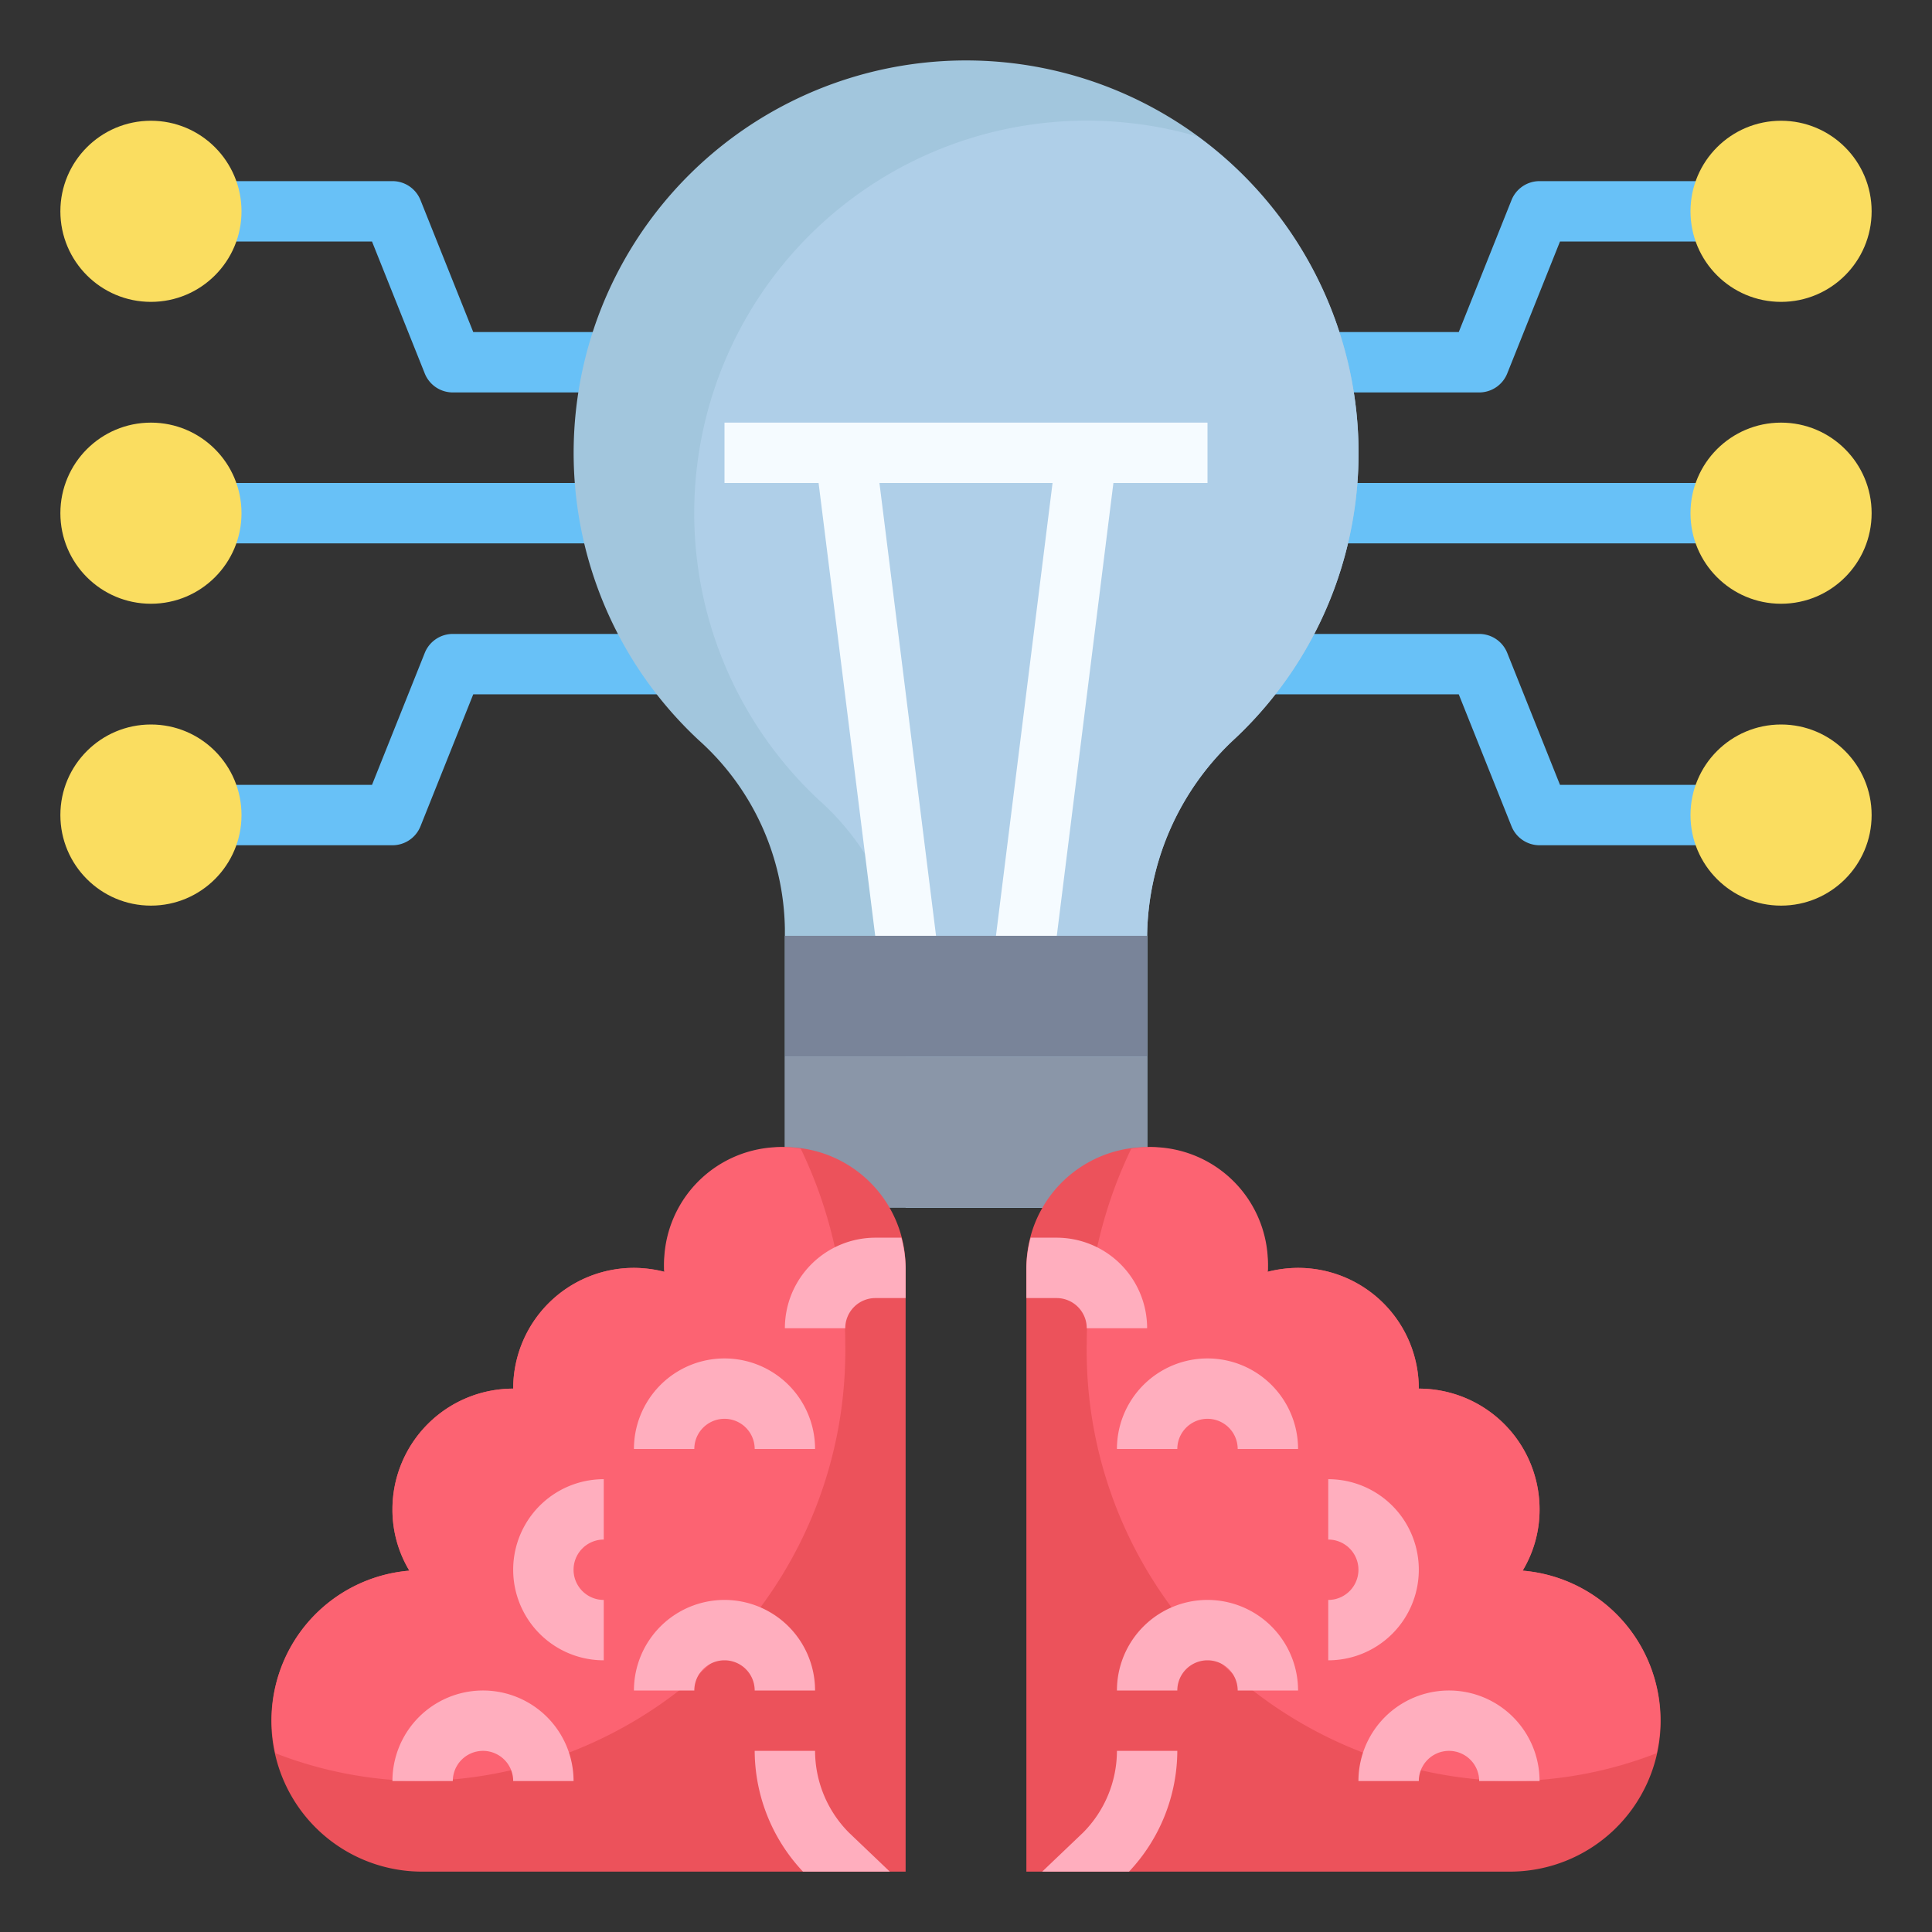 <svg height="512" viewBox="0 0 64 64" width="512" xmlns="http://www.w3.org/2000/svg"><rect x="0" y="0" width="64" height="64" fill="#333333" stroke="none"/><g id="Layer_20" data-name="Layer 20"><g fill="#68c1f7"><path d="m59 28h-8a1 1 0 0 1 -.929-.628l-1.748-4.372h-11.323v-2h12a1 1 0 0 1 .929.628l1.748 4.372h7.323z"/><path d="m49 13h-12v-2h11.323l1.748-4.372a1 1 0 0 1 .929-.628h8v2h-7.323l-1.748 4.372a1 1 0 0 1 -.929.628z"/><path d="m40 16h19v2h-19z"/><path d="m13 28h-8v-2h7.323l1.748-4.372a1 1 0 0 1 .929-.628h12v2h-11.323l-1.748 4.372a1 1 0 0 1 -.929.628z"/><path d="m27 13h-12a1 1 0 0 1 -.929-.628l-1.748-4.372h-7.323v-2h8a1 1 0 0 1 .929.628l1.748 4.372h11.323z"/><path d="m5 16h19v2h-19z"/></g><circle cx="59" cy="17" fill="#fadd60" r="3"/><circle cx="59" cy="7" fill="#fadd60" r="3"/><circle cx="59" cy="27" fill="#fadd60" r="3"/><circle cx="5" cy="17" fill="#fadd60" r="3"/><circle cx="5" cy="7" fill="#fadd60" r="3"/><circle cx="5" cy="27" fill="#fadd60" r="3"/><path d="m44.931 13.638a12.973 12.973 0 0 1 -4 10.809 9.039 9.039 0 0 0 -2.931 6.553v9h-12v-9.234a8.556 8.556 0 0 0 -2.849-6.243 13 13 0 1 1 21.78-10.885z" fill="#a2c6dd"/><path d="m44.931 13.638a13.008 13.008 0 0 0 -5.251-9.112 12.628 12.628 0 0 0 -2.18-.442 13 13 0 0 0 -10.349 22.439 8.556 8.556 0 0 1 2.849 6.243v7.234h8v-9a9.039 9.039 0 0 1 2.93-6.553 12.973 12.973 0 0 0 4.001-10.809z" fill="#afcfe8"/><path d="m40 14h-16v2h3.117l1.891 15.124 2.036.165-1.911-15.289h5.734l-1.911 15.289 2.036-.165 1.891-15.124h3.117z" fill="#f5fbff"/><path d="m26 31h12v4h-12z" fill="#798499"/><path d="m26 35h12v5h-12z" fill="#8a96a8"/><path d="m14 62a4.994 4.994 0 0 1 -.44-9.97 3.918 3.918 0 0 1 -.56-2.03 4 4 0 0 1 4-4 4 4 0 0 1 4-4 4.171 4.171 0 0 1 1.01.13.57.57 0 0 1 -.01-.13 4 4 0 0 1 8 0v20z" fill="#ec525b"/><path d="m13.56 52.03a3.918 3.918 0 0 1 -.56-2.03 4 4 0 0 1 4-4 4 4 0 0 1 4-4 4.171 4.171 0 0 1 1.01.13.57.57 0 0 1 -.01-.13 3.877 3.877 0 0 1 4.526-3.947 14.833 14.833 0 0 1 1.474 6.447 14.257 14.257 0 0 1 -14 14.5 13.512 13.512 0 0 1 -4.876-.922 4.962 4.962 0 0 1 4.436-6.048z" fill="#fc6372"/><path d="m21 48h2a1 1 0 0 1 2 0h2a3 3 0 0 0 -6 0z" fill="#ffaebe"/><path d="m13 59h2a1 1 0 0 1 2 0h2a3 3 0 0 0 -6 0z" fill="#ffaebe"/><path d="m20 55v-2a1 1 0 0 1 0-2v-2a3 3 0 0 0 0 6z" fill="#ffaebe"/><path d="m21 56h2a1 1 0 0 1 2 0h2a3 3 0 0 0 -6 0z" fill="#ffaebe"/><path d="m27 58a3.853 3.853 0 0 0 1.121 2.707l1.355 1.293h-2.876a5.864 5.864 0 0 1 -1.6-4z" fill="#ffaebe"/><path d="m28 44h-2a3 3 0 0 1 3-3h.859a3.977 3.977 0 0 1 .141 1v1h-1a1 1 0 0 0 -1 1z" fill="#ffaebe"/><path d="m50 62a4.994 4.994 0 0 0 .44-9.97 3.918 3.918 0 0 0 .56-2.03 4 4 0 0 0 -4-4 4 4 0 0 0 -4-4 4.171 4.171 0 0 0 -1.01.13.57.57 0 0 0 .01-.13 4 4 0 0 0 -8 0v20z" fill="#ec525b"/><path d="m50.44 52.03a3.918 3.918 0 0 0 .56-2.03 4 4 0 0 0 -4-4 4 4 0 0 0 -4-4 4.171 4.171 0 0 0 -1.01.13.57.57 0 0 0 .01-.13 3.877 3.877 0 0 0 -4.526-3.947 14.833 14.833 0 0 0 -1.474 6.447 14.257 14.257 0 0 0 14 14.5 13.512 13.512 0 0 0 4.876-.922 4.962 4.962 0 0 0 -4.436-6.048z" fill="#fc6372"/><path d="m43 48h-2a1 1 0 0 0 -2 0h-2a3 3 0 0 1 6 0z" fill="#ffaebe"/><path d="m51 59h-2a1 1 0 0 0 -2 0h-2a3 3 0 0 1 6 0z" fill="#ffaebe"/><path d="m44 55v-2a1 1 0 0 0 0-2v-2a3 3 0 0 1 0 6z" fill="#ffaebe"/><path d="m43 56h-2a1 1 0 0 0 -2 0h-2a3 3 0 0 1 6 0z" fill="#ffaebe"/><path d="m37 58a3.853 3.853 0 0 1 -1.121 2.707l-1.355 1.293h2.876a5.864 5.864 0 0 0 1.6-4z" fill="#ffaebe"/><path d="m36 44h2a3 3 0 0 0 -3-3h-.859a3.977 3.977 0 0 0 -.141 1v1h1a1 1 0 0 1 1 1z" fill="#ffaebe"/></g></svg>